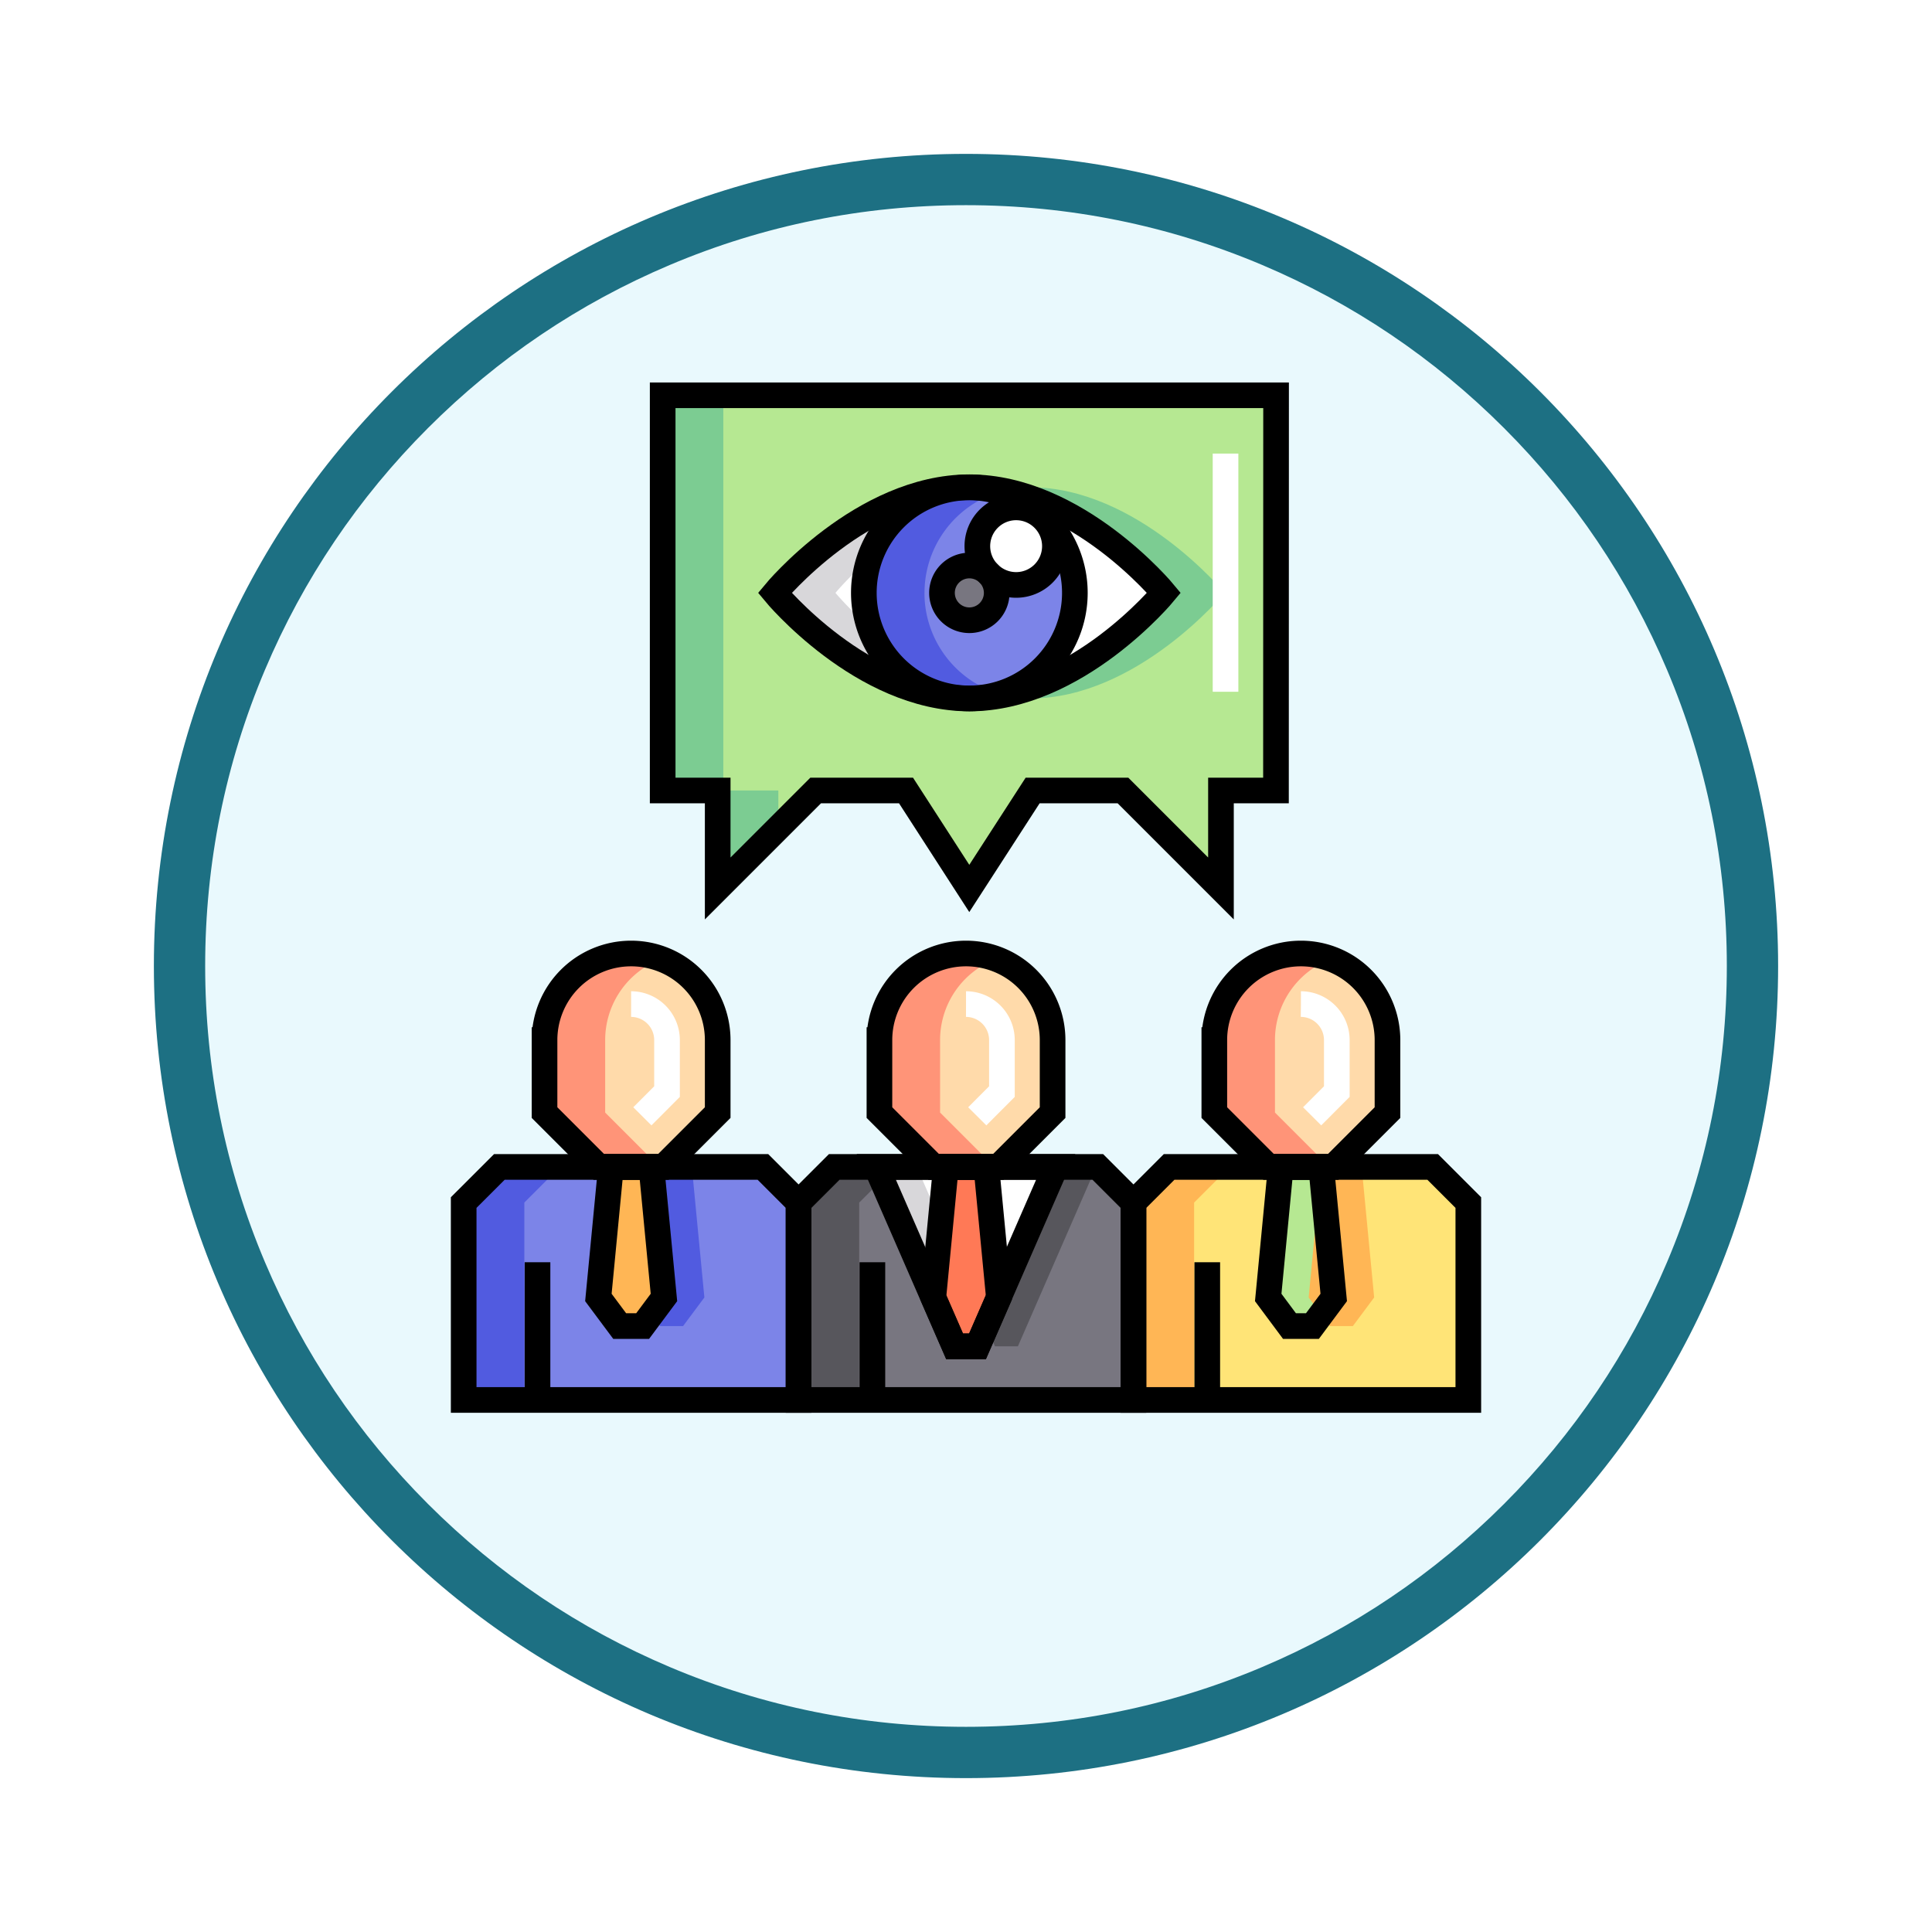 <svg xmlns="http://www.w3.org/2000/svg" xmlns:xlink="http://www.w3.org/1999/xlink" width="113" height="113" viewBox="0 0 113 113">
  <defs>
    <filter id="Trazado_982547" x="0" y="0" width="113" height="113" filterUnits="userSpaceOnUse">
      <feOffset dy="3" input="SourceAlpha"/>
      <feGaussianBlur stdDeviation="3" result="blur"/>
      <feFlood flood-opacity="0.161"/>
      <feComposite operator="in" in2="blur"/>
      <feComposite in="SourceGraphic"/>
    </filter>
    <clipPath id="clip-path">
      <path id="path5604" d="M0-682.665H60.535v60.535H0Z" transform="translate(0 682.665)"/>
    </clipPath>
  </defs>
  <g id="Grupo_1202532" data-name="Grupo 1202532" transform="translate(-901.5 -1388.094)">
    <g id="Grupo_1202366" data-name="Grupo 1202366" transform="translate(630.5 517.68)">
      <g id="Grupo_1174813" data-name="Grupo 1174813" transform="translate(280 876.414)">
        <g id="Grupo_1201680" data-name="Grupo 1201680">
          <g id="Grupo_1201330" data-name="Grupo 1201330">
            <g id="Grupo_1172010" data-name="Grupo 1172010">
              <g id="Grupo_1171046" data-name="Grupo 1171046">
                <g id="Grupo_1148525" data-name="Grupo 1148525">
                  <g transform="matrix(1, 0, 0, 1, -9, -6)" filter="url(#Trazado_982547)">
                    <g id="Trazado_982547-2" data-name="Trazado 982547" transform="translate(9 6)" fill="#e9f9fd">
                      <path d="M 47.5 93.5 C 41.289 93.5 35.265 92.284 29.595 89.886 C 24.118 87.569 19.198 84.252 14.973 80.027 C 10.748 75.802 7.431 70.882 5.114 65.405 C 2.716 59.735 1.5 53.711 1.5 47.5 C 1.5 41.289 2.716 35.265 5.114 29.595 C 7.431 24.118 10.748 19.198 14.973 14.973 C 19.198 10.748 24.118 7.431 29.595 5.114 C 35.265 2.716 41.289 1.5 47.5 1.5 C 53.711 1.5 59.735 2.716 65.405 5.114 C 70.882 7.431 75.802 10.748 80.027 14.973 C 84.252 19.198 87.569 24.118 89.886 29.595 C 92.284 35.265 93.5 41.289 93.5 47.5 C 93.5 53.711 92.284 59.735 89.886 65.405 C 87.569 70.882 84.252 75.802 80.027 80.027 C 75.802 84.252 70.882 87.569 65.405 89.886 C 59.735 92.284 53.711 93.5 47.5 93.5 Z" stroke="none"/>
                      <path d="M 47.5 3 C 41.491 3 35.664 4.176 30.18 6.496 C 24.881 8.737 20.122 11.946 16.034 16.034 C 11.946 20.122 8.737 24.881 6.496 30.18 C 4.176 35.664 3 41.491 3 47.5 C 3 53.509 4.176 59.336 6.496 64.82 C 8.737 70.119 11.946 74.878 16.034 78.966 C 20.122 83.054 24.881 86.263 30.18 88.504 C 35.664 90.824 41.491 92 47.5 92 C 53.509 92 59.336 90.824 64.82 88.504 C 70.119 86.263 74.878 83.054 78.966 78.966 C 83.054 74.878 86.263 70.119 88.504 64.82 C 90.824 59.336 92 53.509 92 47.5 C 92 41.491 90.824 35.664 88.504 30.18 C 86.263 24.881 83.054 20.122 78.966 16.034 C 74.878 11.946 70.119 8.737 64.82 6.496 C 59.336 4.176 53.509 3 47.5 3 M 47.5 0 C 73.734 0 95 21.266 95 47.5 C 95 73.734 73.734 95 47.5 95 C 21.266 95 0 73.734 0 47.5 C 0 21.266 21.266 0 47.5 0 Z" stroke="none" fill="#1d7083"/>
                    </g>
                  </g>
                </g>
              </g>
            </g>
          </g>
        </g>
      </g>
    </g>
    <g id="g5598" transform="translate(927.733 2092.992)">
      <g id="g5600" transform="translate(0 -682.665)">
        <g id="g5602" clip-path="url(#clip-path)">
          <g id="g5608" transform="translate(20.474 46.019)">
            <path id="path5610" d="M-201.3-140.068v-11.544l-2.085-2.085H-218.8l-2.085,2.085v11.544Z" transform="translate(220.885 153.697)" fill="#787680"/>
          </g>
          <g id="g5612" transform="translate(27.386 46.019)">
            <path id="path5614" d="M-60.807-107.828h-1.342l-4.575-10.492h10.492Z" transform="translate(66.724 118.32)" fill="#57565c"/>
          </g>
          <g id="g5616" transform="translate(12.526 0.887)">
            <path id="path5618" d="M-368.71,0h-35.877V23.115h3.218v5.73l5.73-5.73h5.285l3.7,5.73,3.705-5.73h5.285l5.73,5.73v-5.73h3.218Z" transform="translate(404.587)" fill="#b6e892"/>
          </g>
          <g id="g5620" transform="translate(22.631 6.266)">
            <path id="path5622" d="M0-63.489s5.095,6.178,11.38,6.178,11.38-6.178,11.38-6.178-5.1-6.178-11.38-6.178S0-63.489,0-63.489" transform="translate(0 69.666)" fill="#7ccc92"/>
          </g>
          <g id="g5624" transform="translate(19.085 6.266)">
            <path id="path5626" d="M0-63.489s5.095,6.178,11.38,6.178,11.38-6.178,11.38-6.178-5.1-6.178-11.38-6.178S0-63.489,0-63.489" transform="translate(0 69.666)" fill="#fff"/>
          </g>
          <g id="g5628" transform="translate(25.204 33.534)">
            <path id="path5630" d="M-104.086-52.043V-47.8l-3.18,3.18h-3.768l-3.18-3.18v-4.241a5.064,5.064,0,0,1,5.064-5.064,5.064,5.064,0,0,1,5.064,5.064" transform="translate(114.214 57.107)" fill="#ffdaaa"/>
          </g>
          <g id="g5632" transform="translate(25.021 46.019)">
            <path id="path5634" d="M-60.807-107.828h-1.342l-4.575-10.492h10.492Z" transform="translate(66.724 118.32)" fill="#fff"/>
          </g>
          <g id="g5636" transform="translate(25.021 46.019)">
            <path id="path5638" d="M-24.3,0h-2.365l4.575,10.492h1.342l.512-1.173Z" transform="translate(26.667)" fill="#d8d7da"/>
          </g>
          <g id="g5640" transform="translate(28.351 46.019)">
            <path id="path5642" d="M-12.8-107.828h1.342l1.246-2.857-.733-7.635h-2.368l-.733,7.635Z" transform="translate(14.051 118.32)" fill="#ff7956"/>
          </g>
          <g id="g5644" transform="translate(44.791 33.534)">
            <path id="path5646" d="M-104.086-52.043V-47.8l-3.18,3.18h-3.768l-3.18-3.18v-4.241a5.064,5.064,0,0,1,5.064-5.064,5.064,5.064,0,0,1,5.064,5.064" transform="translate(114.214 57.107)" fill="#ffdaaa"/>
          </g>
          <g id="g5648" transform="translate(40.062 46.019)">
            <path id="path5650" d="M-201.3-140.068v-11.544l-2.085-2.085H-218.8l-2.085,2.085v11.544Z" transform="translate(220.885 153.697)" fill="#ffe477"/>
          </g>
          <g id="g5652" transform="translate(47.938 46.019)">
            <path id="path5654" d="M-12.8-95.661h1.342l1.246-1.673-.732-7.635h-2.368l-.732,7.635Z" transform="translate(14.049 104.969)" fill="#b6e892"/>
          </g>
          <g id="g5656" transform="translate(5.616 33.534)">
            <path id="path5658" d="M-104.086-52.043V-47.8l-3.18,3.18h-3.768l-3.18-3.18v-4.241a5.064,5.064,0,0,1,5.064-5.064,5.064,5.064,0,0,1,5.064,5.064" transform="translate(114.214 57.107)" fill="#ffdaaa"/>
          </g>
          <g id="g5660" transform="translate(0.887 46.019)">
            <path id="path5662" d="M-201.3-140.068v-11.544l-2.085-2.085H-218.8l-2.085,2.085v11.544Z" transform="translate(220.885 153.697)" fill="#7c84e8"/>
          </g>
          <g id="g5664" transform="translate(50.303 46.019)">
            <path id="path5666" d="M-12.8-95.661h1.342l1.246-1.673-.732-7.635h-2.368l-.732,7.635Z" transform="translate(14.049 104.969)" fill="#ffb655"/>
          </g>
          <g id="g5668" transform="translate(11.128 46.019)">
            <path id="path5670" d="M-12.8-95.661h1.342l1.246-1.673-.733-7.635h-2.368l-.733,7.635Z" transform="translate(14.049 104.969)" fill="#515be0"/>
          </g>
          <g id="g5672" transform="translate(8.763 46.019)">
            <path id="path5674" d="M-12.8-95.661h1.342l1.246-1.673-.733-7.635h-2.368l-.733,7.635Z" transform="translate(14.049 104.969)" fill="#ffb655"/>
          </g>
          <g id="g5676" transform="translate(24.293 6.273)">
            <path id="path5678" d="M-126.837-63.418a6.171,6.171,0,0,1-6.171,6.171,6.171,6.171,0,0,1-6.171-6.171,6.171,6.171,0,0,1,6.171-6.171,6.171,6.171,0,0,1,6.171,6.171" transform="translate(139.178 69.589)" fill="#7c84e8"/>
          </g>
          <g id="g5680" transform="translate(28.866 10.846)">
            <path id="path5682" d="M-32.85-16.426a1.6,1.6,0,0,1-1.6,1.6,1.6,1.6,0,0,1-1.6-1.6,1.6,1.6,0,0,1,1.6-1.6,1.6,1.6,0,0,1,1.6,1.6" transform="translate(36.047 18.024)" fill="#787680"/>
          </g>
          <g id="g5684" transform="translate(30.93 7.443)">
            <path id="path5686" d="M-46.618-23.309a2.268,2.268,0,0,1-2.268,2.268,2.268,2.268,0,0,1-2.268-2.268,2.268,2.268,0,0,1,2.268-2.268,2.268,2.268,0,0,1,2.268,2.268" transform="translate(51.155 25.577)" fill="#fff"/>
          </g>
          <g id="g5688" transform="translate(20.474 46.019)">
            <path id="path5690" d="M-57.88,0h-3.547l-2.085,2.085V13.629h3.547V2.085L-57.88,0" transform="translate(63.512)" fill="#57565c"/>
          </g>
          <g id="g5692" transform="translate(12.526 0.887)">
            <path id="path5694" d="M-69.528-259.983v-2.183h-3.218v-23.115h-3.547v23.115h3.218v5.73Z" transform="translate(76.293 285.281)" fill="#7ccc92"/>
          </g>
          <g id="g5696" transform="translate(19.085 6.266)">
            <path id="path5698" d="M-36.453-63.489s4.164-5.049,9.606-6.018a10.1,10.1,0,0,0-1.773-.16c-6.285,0-11.38,6.178-11.38,6.178s5.095,6.178,11.38,6.178a10.1,10.1,0,0,0,1.773-.16c-5.443-.969-9.606-6.018-9.606-6.018" transform="translate(40 69.666)" fill="#d8d7da"/>
          </g>
          <g id="g5700" transform="translate(25.204 33.534)">
            <path id="path5702" d="M-36.453-95.631v-4.241a5.066,5.066,0,0,1,3.29-4.745,5.052,5.052,0,0,0-1.773-.319A5.064,5.064,0,0,0-40-99.872v4.241l3.18,3.18h3.547l-3.18-3.18" transform="translate(40 104.936)" fill="#ff9478"/>
          </g>
          <g id="g5704" transform="translate(44.791 33.534)">
            <path id="path5706" d="M-36.453-95.631v-4.241a5.066,5.066,0,0,1,3.29-4.745,5.052,5.052,0,0,0-1.773-.319A5.064,5.064,0,0,0-40-99.872v4.241l3.18,3.18h3.547l-3.18-3.18" transform="translate(40 104.936)" fill="#ff9478"/>
          </g>
          <g id="g5708" transform="translate(40.062 46.019)">
            <path id="path5710" d="M-57.88,0h-3.547l-2.085,2.085V13.629h3.547V2.085L-57.88,0" transform="translate(63.512)" fill="#ffb655"/>
          </g>
          <g id="g5712" transform="translate(5.616 33.534)">
            <path id="path5714" d="M-36.453-95.631v-4.241a5.066,5.066,0,0,1,3.291-4.745,5.053,5.053,0,0,0-1.773-.319A5.064,5.064,0,0,0-40-99.872v4.241l3.18,3.18h3.547l-3.18-3.18" transform="translate(40 104.936)" fill="#ff9478"/>
          </g>
          <g id="g5716" transform="translate(0.887 46.019)">
            <path id="path5718" d="M-57.881,0h-3.547l-2.085,2.085V13.629h3.547V2.085Z" transform="translate(63.513)" fill="#515be0"/>
          </g>
          <g id="g5720" transform="translate(24.293 6.273)">
            <path id="path5722" d="M-36.453-63.418a6.173,6.173,0,0,1,4.4-5.912,6.167,6.167,0,0,0-1.773-.259A6.171,6.171,0,0,0-40-63.418a6.171,6.171,0,0,0,6.171,6.171,6.168,6.168,0,0,0,1.773-.259,6.173,6.173,0,0,1-4.4-5.912" transform="translate(40 69.589)" fill="#515be0"/>
          </g>
          <g id="g5724" transform="translate(25.204 33.534)">
            <path id="path5726" d="M-104.086-52.043V-47.8l-3.18,3.18h-3.768l-3.18-3.18v-4.241a5.064,5.064,0,0,1,5.064-5.064A5.064,5.064,0,0,1-104.086-52.043Z" transform="translate(114.214 57.107)" fill="none" stroke="#000" stroke-miterlimit="10" stroke-width="1.5"/>
          </g>
          <g id="g5728" transform="translate(20.474 46.019)">
            <path id="path5730" d="M-44.369-57.309v8.053h10.952v0H-29.1V-60.8l-2.085-2.085H-46.6L-48.687-60.8v11.544h4.317Z" transform="translate(48.687 62.885)" fill="none" stroke="#000" stroke-miterlimit="10" stroke-width="1.5"/>
          </g>
          <g id="g5732" transform="translate(24.792 51.596)">
            <path id="path5734" d="M0-82.759H0v0Z" transform="translate(0 90.812)" fill="none" stroke="#000" stroke-miterlimit="10" stroke-width="1.5"/>
          </g>
          <g id="g5736" transform="translate(25.021 46.019)">
            <path id="path5738" d="M-60.807-107.828h-1.342l-4.575-10.492h10.492Z" transform="translate(66.724 118.32)" fill="none" stroke="#000" stroke-miterlimit="10" stroke-width="1.5"/>
          </g>
          <g id="g5740" transform="translate(28.351 46.019)">
            <path id="path5742" d="M-12.8-107.828h1.342l1.246-2.857-.733-7.635h-2.368l-.733,7.635Z" transform="translate(14.051 118.32)" fill="none" stroke="#000" stroke-miterlimit="10" stroke-width="1.5"/>
          </g>
          <g id="g5744" transform="translate(30.268 36.494)">
            <path id="path5746" d="M0,0A2.106,2.106,0,0,1,2.1,2.1V5.119L.658,6.565" fill="none" stroke="#fff" stroke-miterlimit="10" stroke-width="1.5" stroke-dasharray="15 10 15 10 350"/>
          </g>
          <g id="g5748" transform="translate(44.791 33.534)">
            <path id="path5750" d="M-104.086-52.043V-47.8l-3.18,3.18h-3.768l-3.18-3.18v-4.241a5.064,5.064,0,0,1,5.064-5.064A5.064,5.064,0,0,1-104.086-52.043Z" transform="translate(114.214 57.107)" fill="none" stroke="#000" stroke-miterlimit="10" stroke-width="1.5"/>
          </g>
          <g id="g5752" transform="translate(40.062 46.019)">
            <path id="path5754" d="M-44.368-57.309v8.053h10.952v0H-29.1V-60.8l-2.085-2.085H-46.6L-48.685-60.8v11.544h4.317Z" transform="translate(48.685 62.885)" fill="none" stroke="#000" stroke-miterlimit="10" stroke-width="1.5"/>
          </g>
          <g id="g5756" transform="translate(44.379 51.596)">
            <path id="path5758" d="M0-82.759H0v0Z" transform="translate(0 90.812)" fill="none" stroke="#000" stroke-miterlimit="10" stroke-width="1.5"/>
          </g>
          <g id="g5760" transform="translate(47.938 46.019)">
            <path id="path5762" d="M-12.8-95.661h1.342l1.246-1.673-.732-7.635h-2.368l-.732,7.635Z" transform="translate(14.049 104.969)" fill="none" stroke="#000" stroke-miterlimit="10" stroke-width="1.5"/>
          </g>
          <g id="g5764" transform="translate(49.855 36.494)">
            <path id="path5766" d="M0,0A2.106,2.106,0,0,1,2.1,2.1V5.119L.658,6.565" fill="none" stroke="#fff" stroke-miterlimit="10" stroke-width="1.5" stroke-dasharray="15 10 15 10 350"/>
          </g>
          <g id="g5768" transform="translate(5.616 33.534)">
            <path id="path5770" d="M-104.086-52.043V-47.8l-3.18,3.18h-3.768l-3.18-3.18v-4.241a5.064,5.064,0,0,1,5.064-5.064A5.064,5.064,0,0,1-104.086-52.043Z" transform="translate(114.214 57.107)" fill="none" stroke="#000" stroke-miterlimit="10" stroke-width="1.5"/>
          </g>
          <g id="g5772" transform="translate(0.887 46.019)">
            <path id="path5774" d="M-44.369-57.309v8.053h10.952v0H-29.1V-60.8l-2.085-2.085H-46.6L-48.687-60.8v11.544h4.317Z" transform="translate(48.687 62.885)" fill="none" stroke="#000" stroke-miterlimit="10" stroke-width="1.5"/>
          </g>
          <g id="g5776" transform="translate(5.204 51.596)">
            <path id="path5778" d="M0-82.759H0v0Z" transform="translate(0 90.812)" fill="none" stroke="#000" stroke-miterlimit="10" stroke-width="1.5"/>
          </g>
          <g id="g5780" transform="translate(8.763 46.019)">
            <path id="path5782" d="M-12.8-95.661h1.342l1.246-1.673-.733-7.635h-2.368l-.733,7.635Z" transform="translate(14.049 104.969)" fill="none" stroke="#000" stroke-miterlimit="10" stroke-width="1.5"/>
          </g>
          <g id="g5784" transform="translate(10.68 36.494)">
            <path id="path5786" d="M0,0A2.106,2.106,0,0,1,2.1,2.1V5.119L.658,6.565" fill="none" stroke="#fff" stroke-miterlimit="10" stroke-width="1.5" stroke-dasharray="15 10 15 10 350"/>
          </g>
          <g id="g5788" transform="translate(24.293 6.273)">
            <path id="path5790" d="M-126.837-63.418a6.171,6.171,0,0,1-6.171,6.171,6.171,6.171,0,0,1-6.171-6.171,6.171,6.171,0,0,1,6.171-6.171A6.171,6.171,0,0,1-126.837-63.418Z" transform="translate(139.178 69.589)" fill="none" stroke="#000" stroke-miterlimit="10" stroke-width="1.5"/>
          </g>
          <g id="g5792" transform="translate(28.866 10.846)">
            <path id="path5794" d="M-32.85-16.426a1.6,1.6,0,0,1-1.6,1.6,1.6,1.6,0,0,1-1.6-1.6,1.6,1.6,0,0,1,1.6-1.6A1.6,1.6,0,0,1-32.85-16.426Z" transform="translate(36.047 18.024)" fill="none" stroke="#000" stroke-miterlimit="10" stroke-width="1.5"/>
          </g>
          <g id="g5796" transform="translate(30.93 7.443)">
            <path id="path5798" d="M-46.618-23.309a2.268,2.268,0,0,1-2.268,2.268,2.268,2.268,0,0,1-2.268-2.268,2.268,2.268,0,0,1,2.268-2.268A2.268,2.268,0,0,1-46.618-23.309Z" transform="translate(51.155 25.577)" fill="none" stroke="#000" stroke-miterlimit="10" stroke-width="1.5"/>
          </g>
          <g id="g5800" transform="translate(19.085 6.266)">
            <path id="path5802" d="M0-63.489s5.095,6.178,11.38,6.178,11.38-6.178,11.38-6.178-5.1-6.178-11.38-6.178S0-63.489,0-63.489Z" transform="translate(0 69.666)" fill="none" stroke="#000" stroke-miterlimit="10" stroke-width="1.5"/>
          </g>
          <g id="g5804" transform="translate(12.526 0.887)">
            <path id="path5806" d="M-368.71,0h-35.877V23.115h3.218v5.73l5.73-5.73h5.285l3.7,5.73,3.705-5.73h5.285l5.73,5.73v-5.73h3.218Z" transform="translate(404.587)" fill="none" stroke="#000" stroke-miterlimit="10" stroke-width="1.5"/>
          </g>
          <g id="g5808" transform="translate(45.447 4.296)">
            <path id="path5810" d="M0,0V13.932" fill="none" stroke="#fff" stroke-miterlimit="10" stroke-width="1.5" stroke-dasharray="15 10 15 10 350"/>
          </g>
        </g>
      </g>
    </g>
  </g>
</svg>
